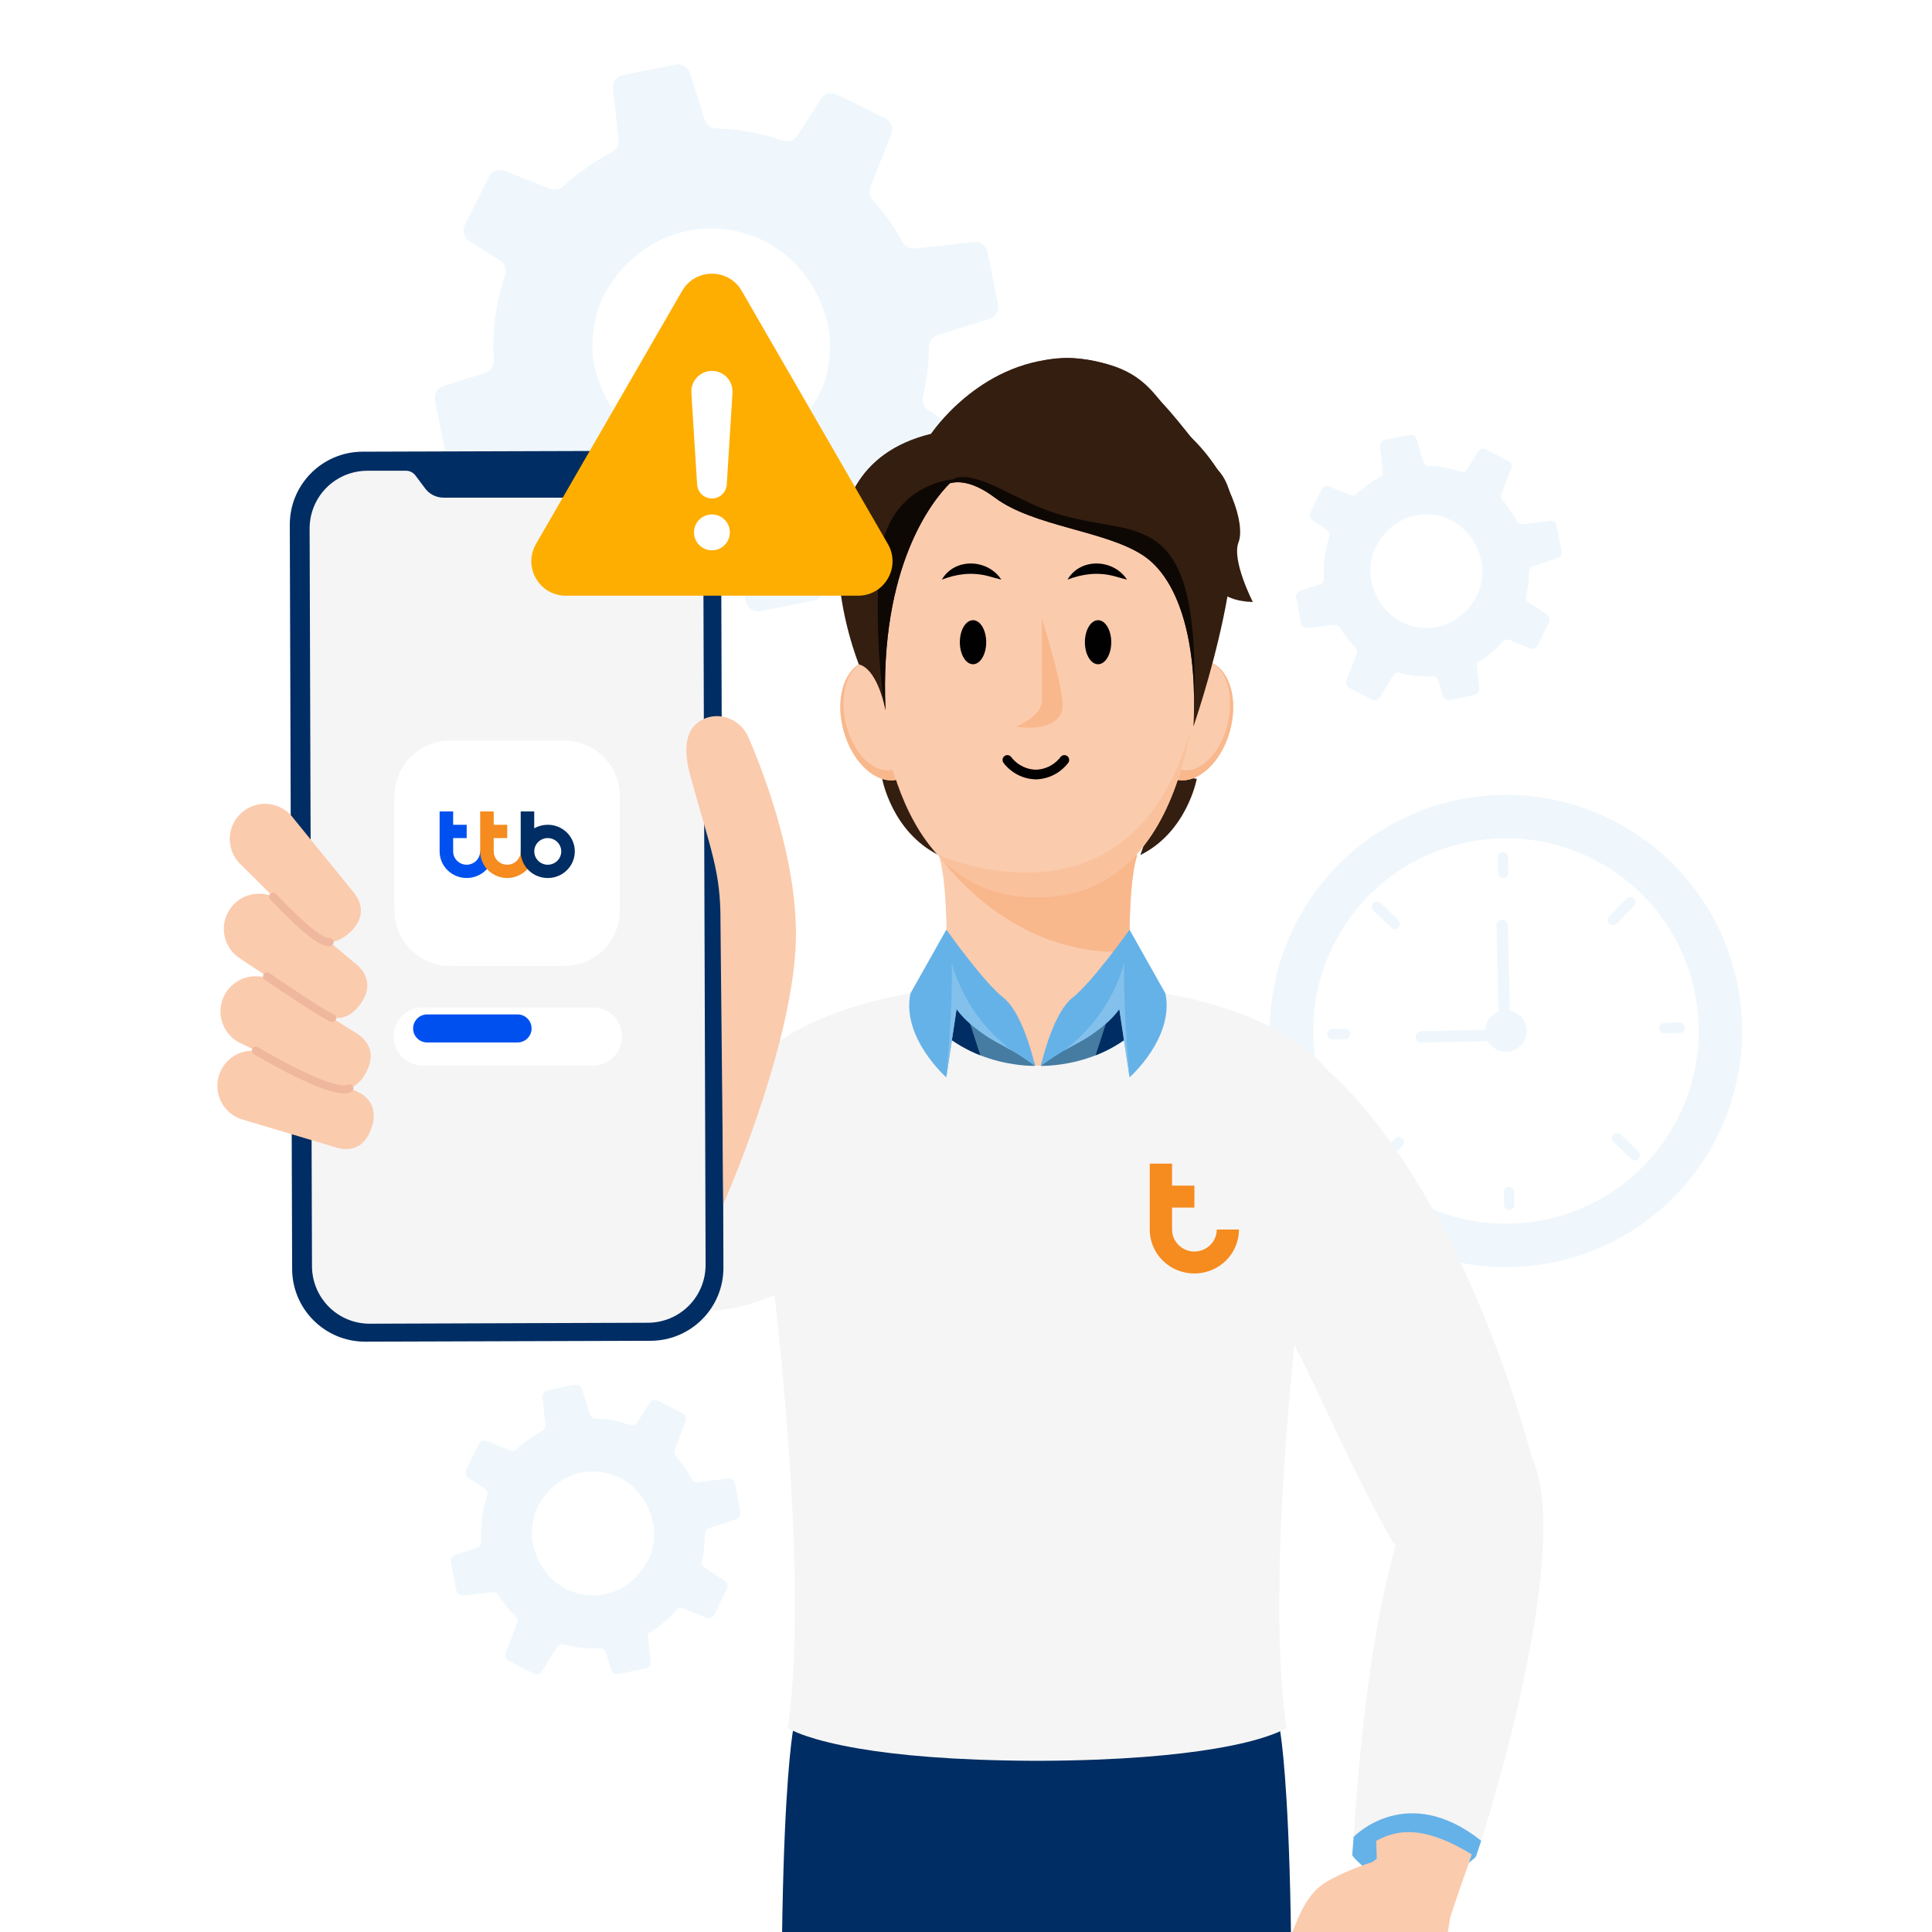 <svg width="240" height="240" viewBox="0 0 240 240" fill="none" xmlns="http://www.w3.org/2000/svg">
<g clip-path="url(#clip0_500_27965)">
<path d="M57.563 198.199L61.175 197.792C61.476 197.762 61.769 197.906 61.932 198.167C62.14 198.5 62.363 198.828 62.602 199.147C63.044 199.743 63.518 200.293 64.028 200.789C64.266 201.022 64.344 201.376 64.221 201.687L62.826 205.311C62.673 205.696 62.839 206.14 63.208 206.327L66.315 207.918C66.668 208.097 67.091 207.975 67.305 207.639L69.194 204.62C69.372 204.322 69.724 204.184 70.062 204.278C71.49 204.67 72.978 204.826 74.466 204.741C74.826 204.721 75.159 204.961 75.266 205.312L75.898 207.397C76.021 207.792 76.414 208.037 76.814 207.959L80.195 207.267C80.265 207.254 80.33 207.234 80.391 207.202C80.684 207.059 80.865 206.733 80.825 206.391L80.532 203.622L80.459 202.947C81.022 202.624 81.574 202.254 82.101 201.842C82.81 201.287 83.457 200.673 84.029 200.021C84.248 199.772 84.591 199.684 84.894 199.809L87.738 200.966C88.128 201.121 88.569 200.95 88.752 200.566L89.938 198.129L90.276 197.429C90.462 197.049 90.34 196.581 89.99 196.354L87.532 194.731C87.245 194.546 87.104 194.196 87.187 193.865C87.419 192.87 87.55 191.852 87.57 190.833C87.579 190.744 87.579 190.663 87.579 190.576C87.576 190.546 87.581 190.518 87.584 190.49C87.616 190.163 87.838 189.892 88.145 189.795L91.441 188.735C91.479 188.726 91.516 188.708 91.549 188.692C91.869 188.533 92.054 188.164 91.986 187.798L91.32 184.339C91.238 183.921 90.862 183.637 90.446 183.681L86.678 184.107C86.359 184.148 86.053 183.978 85.901 183.686C85.564 183.05 85.172 182.43 84.728 181.832C84.492 181.515 84.246 181.211 83.99 180.92C83.784 180.683 83.723 180.346 83.838 180.051L85.178 176.568C85.327 176.185 85.164 175.744 84.801 175.558L81.725 173.99C81.355 173.799 80.903 173.922 80.673 174.285L79.177 176.674C78.977 176.995 78.594 177.13 78.245 177.01C76.878 176.519 75.445 176.255 73.998 176.214C73.657 176.21 73.353 175.977 73.251 175.637L72.321 172.589C72.196 172.18 71.79 171.935 71.38 172.015L68.02 172.695C67.617 172.776 67.342 173.165 67.39 173.578L67.405 173.739L67.747 176.956C67.783 177.301 67.611 177.625 67.31 177.784L67.307 177.786C66.587 178.166 65.889 178.615 65.22 179.138C64.864 179.417 64.528 179.71 64.202 180.017C63.979 180.233 63.656 180.295 63.371 180.181L60.484 179.007C60.089 178.845 59.638 179.024 59.452 179.41L57.928 182.552C57.886 182.642 57.862 182.737 57.85 182.829C57.819 183.129 57.953 183.438 58.211 183.61L60.178 184.9C60.417 185.061 60.555 185.342 60.544 185.627C60.539 185.702 60.527 185.778 60.503 185.853C59.898 187.656 59.654 189.562 59.778 191.465C59.803 191.788 59.628 192.089 59.354 192.237C59.315 192.258 59.273 192.275 59.229 192.289L56.559 193.146C56.172 193.269 55.938 193.672 56.014 194.083L56.029 194.163L56.676 197.535C56.762 197.959 57.143 198.244 57.562 198.198L57.563 198.199ZM80.696 187.745C80.901 188.275 81.066 188.847 81.182 189.458C81.399 190.623 81.164 192.46 80.649 193.524C80.594 193.638 80.537 193.749 80.48 193.86C76.928 200.579 67.669 199.214 66.165 191.617C65.97 190.624 66.097 189.178 66.446 188.071C66.53 187.816 66.621 187.576 66.724 187.372C67.198 186.407 67.785 185.6 68.454 184.944C72.269 181.207 78.621 182.451 80.696 187.745Z" fill="#EFF7FC"/>
<path d="M162.433 78.016L165.744 77.643C166.02 77.615 166.288 77.747 166.438 77.986C166.629 78.292 166.833 78.592 167.052 78.885C167.457 79.431 167.892 79.935 168.359 80.39C168.577 80.604 168.648 80.928 168.536 81.213L167.257 84.535C167.117 84.888 167.269 85.295 167.607 85.467L170.455 86.924C170.779 87.088 171.167 86.977 171.363 86.669L173.095 83.901C173.257 83.629 173.58 83.502 173.891 83.588C175.2 83.947 176.564 84.09 177.927 84.013C178.257 83.994 178.563 84.214 178.66 84.537L179.24 86.447C179.353 86.809 179.713 87.034 180.08 86.962L183.179 86.329C183.243 86.316 183.302 86.298 183.358 86.268C183.627 86.138 183.793 85.838 183.757 85.525L183.487 82.987L183.421 82.368C183.937 82.072 184.442 81.732 184.926 81.355C185.576 80.846 186.168 80.284 186.693 79.686C186.894 79.458 187.208 79.377 187.486 79.492L190.094 80.552C190.451 80.694 190.855 80.538 191.023 80.186L192.11 77.951L192.42 77.31C192.59 76.961 192.478 76.533 192.157 76.324L189.904 74.837C189.641 74.667 189.512 74.347 189.588 74.043C189.801 73.131 189.921 72.198 189.94 71.263C189.948 71.182 189.947 71.107 189.947 71.028C189.945 71.001 189.949 70.975 189.952 70.949C189.981 70.649 190.185 70.401 190.466 70.312L193.488 69.341C193.523 69.332 193.556 69.315 193.586 69.301C193.88 69.155 194.049 68.817 193.987 68.481L193.376 65.31C193.302 64.928 192.957 64.667 192.576 64.708L189.122 65.098C188.829 65.135 188.549 64.98 188.41 64.712C188.1 64.129 187.741 63.561 187.334 63.012C187.117 62.722 186.892 62.443 186.658 62.177C186.468 61.959 186.413 61.651 186.518 61.38L187.747 58.187C187.883 57.836 187.734 57.432 187.401 57.261L184.582 55.824C184.242 55.649 183.827 55.762 183.617 56.095L182.246 58.285C182.062 58.578 181.711 58.703 181.391 58.592C180.138 58.142 178.824 57.9 177.498 57.863C177.185 57.859 176.907 57.645 176.813 57.334L175.961 54.54C175.846 54.165 175.474 53.94 175.099 54.014L172.019 54.637C171.649 54.712 171.397 55.068 171.441 55.446L171.455 55.594L171.768 58.543C171.801 58.859 171.643 59.157 171.368 59.302L171.365 59.304C170.704 59.652 170.065 60.063 169.452 60.543C169.125 60.799 168.817 61.068 168.519 61.349C168.314 61.547 168.018 61.604 167.757 61.499L165.11 60.423C164.748 60.275 164.335 60.439 164.165 60.793L162.768 63.673C162.728 63.755 162.707 63.843 162.696 63.926C162.667 64.202 162.791 64.485 163.027 64.642L164.83 65.825C165.049 65.973 165.176 66.23 165.165 66.491C165.161 66.56 165.15 66.63 165.128 66.699C164.573 68.351 164.35 70.098 164.463 71.843C164.486 72.139 164.326 72.415 164.075 72.551C164.039 72.57 164.001 72.586 163.96 72.599L161.512 73.383C161.158 73.497 160.943 73.866 161.013 74.243L161.026 74.317L161.619 77.407C161.698 77.796 162.048 78.057 162.432 78.014L162.433 78.016ZM183.638 68.433C183.826 68.919 183.977 69.443 184.083 70.003C184.283 71.071 184.067 72.755 183.595 73.73C183.544 73.835 183.492 73.937 183.44 74.038C180.184 80.198 171.697 78.946 170.318 71.982C170.139 71.072 170.255 69.746 170.575 68.732C170.653 68.498 170.736 68.278 170.83 68.091C171.265 67.207 171.803 66.467 172.416 65.865C175.913 62.44 181.735 63.581 183.638 68.434L183.638 68.433Z" fill="#EFF7FC"/>
<path d="M57.039 57.487L64.063 56.719C64.648 56.661 65.217 56.934 65.535 57.426C65.94 58.056 66.373 58.674 66.837 59.278C67.697 60.403 68.618 61.442 69.609 62.38C70.072 62.82 70.224 63.487 69.986 64.075L67.273 70.921C66.976 71.648 67.298 72.487 68.015 72.841L74.057 75.844C74.743 76.182 75.566 75.953 75.982 75.318L79.656 69.615C80.001 69.053 80.685 68.793 81.344 68.97C84.12 69.71 87.013 70.004 89.907 69.844C90.605 69.806 91.254 70.26 91.461 70.924L92.691 74.861C92.93 75.607 93.694 76.071 94.472 75.922L101.046 74.616C101.181 74.591 101.307 74.553 101.427 74.492C101.996 74.223 102.349 73.606 102.271 72.961L101.701 67.73L101.559 66.456C102.653 65.846 103.726 65.146 104.751 64.367C106.131 63.319 107.388 62.16 108.501 60.928C108.926 60.458 109.594 60.291 110.183 60.529L115.714 62.714C116.472 63.006 117.329 62.684 117.685 61.958L119.991 57.354L120.648 56.033C121.01 55.314 120.772 54.431 120.092 54.001L115.312 50.937C114.754 50.587 114.48 49.926 114.642 49.301C115.093 47.421 115.347 45.498 115.387 43.573C115.404 43.406 115.403 43.252 115.403 43.087C115.398 43.032 115.407 42.978 115.414 42.925C115.475 42.308 115.908 41.796 116.504 41.613L122.914 39.611C122.988 39.594 123.059 39.559 123.122 39.529C123.746 39.229 124.105 38.532 123.973 37.84L122.677 31.306C122.519 30.518 121.788 29.981 120.979 30.064L113.652 30.869C113.032 30.945 112.437 30.624 112.142 30.074C111.485 28.873 110.724 27.701 109.859 26.571C109.401 25.973 108.922 25.398 108.425 24.849C108.024 24.401 107.906 23.765 108.13 23.208L110.735 16.628C111.025 15.905 110.708 15.073 110.003 14.721L104.022 11.758C103.301 11.399 102.422 11.631 101.976 12.317L99.067 16.829C98.677 17.434 97.933 17.69 97.254 17.462C94.596 16.536 91.809 16.036 88.997 15.96C88.332 15.953 87.742 15.511 87.543 14.871L85.734 9.112C85.492 8.34 84.702 7.877 83.906 8.029L77.373 9.313C76.588 9.466 76.054 10.2 76.147 10.98L76.176 11.286L76.841 17.362C76.912 18.013 76.577 18.625 75.992 18.925L75.986 18.93C74.585 19.647 73.228 20.494 71.927 21.483C71.235 22.01 70.582 22.564 69.948 23.143C69.514 23.55 68.887 23.669 68.333 23.453L62.718 21.236C61.95 20.93 61.075 21.268 60.713 21.997L57.75 27.932C57.666 28.102 57.621 28.282 57.597 28.454C57.537 29.021 57.798 29.606 58.299 29.93L62.124 32.367C62.589 32.672 62.858 33.201 62.835 33.74C62.826 33.881 62.802 34.026 62.755 34.167C61.58 37.572 61.106 41.172 61.346 44.768C61.395 45.378 61.055 45.947 60.522 46.225C60.446 46.265 60.365 46.298 60.278 46.324L55.087 47.942C54.334 48.175 53.88 48.936 54.028 49.713L54.056 49.864L55.314 56.234C55.481 57.035 56.222 57.572 57.037 57.484L57.039 57.487ZM102.02 37.741C102.419 38.742 102.74 39.822 102.964 40.977C103.387 43.176 102.93 46.647 101.928 48.656C101.821 48.873 101.711 49.082 101.6 49.291C94.694 61.983 76.69 59.404 73.764 45.054C73.385 43.178 73.632 40.447 74.311 38.356C74.476 37.874 74.652 37.421 74.852 37.036C75.775 35.214 76.916 33.689 78.216 32.45C85.634 25.391 97.984 27.742 102.02 37.742V37.741Z" fill="#EFF7FC"/>
<path d="M194.671 156.406C179.023 160.599 162.94 151.313 158.747 135.666C154.554 120.019 163.84 103.935 179.487 99.742C195.135 95.55 211.218 104.835 215.411 120.483C219.604 136.13 210.318 152.214 194.671 156.406Z" fill="#EFF7FC"/>
<path d="M207.808 140.045C201.198 151.493 186.559 155.416 175.11 148.806C163.661 142.196 159.738 127.556 166.348 116.108C172.958 104.659 187.598 100.736 199.047 107.346C210.496 113.956 214.418 128.596 207.808 140.045Z" fill="white"/>
<path d="M173.742 115.213C173.988 114.955 173.979 114.547 173.723 114.298L171.51 112.172C171.253 111.926 170.844 111.935 170.596 112.191C170.35 112.449 170.359 112.857 170.615 113.105L172.827 115.232C173.085 115.478 173.493 115.469 173.742 115.213Z" fill="#EFF7FC"/>
<path d="M203.56 143.962C203.806 143.704 203.797 143.296 203.541 143.048L201.329 140.921C201.071 140.675 200.663 140.684 200.415 140.94C200.169 141.198 200.178 141.606 200.434 141.855L202.646 143.981C202.904 144.227 203.312 144.218 203.56 143.962Z" fill="#EFF7FC"/>
<path d="M173.298 141.434C173.547 141.178 173.955 141.169 174.213 141.415C174.469 141.664 174.478 142.072 174.232 142.329L172.105 144.542C171.857 144.798 171.449 144.807 171.191 144.561C170.935 144.312 170.926 143.904 171.172 143.647L173.298 141.434Z" fill="#EFF7FC"/>
<path d="M202.962 111.597C202.704 111.351 202.296 111.36 202.048 111.616L199.921 113.828C199.675 114.086 199.684 114.494 199.94 114.742C200.198 114.988 200.606 114.979 200.854 114.723L202.981 112.511C203.227 112.253 203.218 111.845 202.962 111.597Z" fill="#EFF7FC"/>
<path d="M167.067 127.797C167.423 127.79 167.72 128.073 167.727 128.43C167.733 128.786 167.45 129.083 167.094 129.09L165.532 129.121C165.176 129.127 164.879 128.844 164.872 128.487C164.866 128.131 165.149 127.834 165.505 127.827L167.067 127.797Z" fill="#EFF7FC"/>
<path d="M209.31 127.669C209.304 127.313 209.007 127.03 208.65 127.036L206.717 127.075C206.361 127.082 206.077 127.379 206.084 127.735C206.091 128.092 206.388 128.375 206.744 128.368L208.677 128.33C209.034 128.323 209.317 128.026 209.31 127.669Z" fill="#EFF7FC"/>
<path d="M186.812 148.103C186.805 147.746 187.088 147.449 187.445 147.443C187.801 147.436 188.098 147.719 188.105 148.076L188.135 149.637C188.142 149.993 187.859 150.291 187.502 150.297C187.146 150.304 186.849 150.021 186.842 149.664L186.812 148.103Z" fill="#EFF7FC"/>
<path d="M186.685 105.858C186.328 105.865 186.045 106.162 186.052 106.518L186.091 108.452C186.097 108.808 186.394 109.091 186.751 109.085C187.107 109.078 187.39 108.781 187.384 108.425L187.345 106.491C187.338 106.135 187.041 105.852 186.685 105.858Z" fill="#EFF7FC"/>
<path d="M184.822 129.34L176.591 129.524C176.198 129.531 175.873 129.221 175.863 128.827C175.856 128.434 176.166 128.109 176.56 128.099L184.498 127.922C184.533 127.33 184.771 126.748 185.214 126.287C185.482 126.008 185.798 125.802 186.136 125.67L185.897 114.976C185.89 114.583 186.2 114.258 186.594 114.249C186.987 114.241 187.312 114.551 187.322 114.946L187.558 125.536C188.036 125.626 188.493 125.851 188.87 126.213C189.899 127.203 189.934 128.839 188.943 129.869C187.953 130.898 186.318 130.933 185.288 129.942C185.099 129.761 184.944 129.557 184.822 129.34Z" fill="#EFF7FC"/>
<path d="M76.239 157.76C76.239 157.76 82.772 167.117 97.099 160.474L95.816 133.95L76.239 157.76Z" fill="#F5F5F5"/>
<path d="M183.332 230.667C174.275 223.193 168.283 230.13 167.978 230.485C167.978 230.485 174.241 238.791 183.339 230.668L183.332 230.667Z" fill="#65B2E8"/>
<path d="M171.422 241.076C171.422 241.076 170.436 218.714 170.695 210.061C170.767 207.608 171.212 201.287 174.77 199.75C177.712 198.484 183.015 199.638 184.427 201.59C185.839 203.543 188.556 208.594 188.223 210.613C186.237 222.617 181.995 231.776 178.995 241.836C177.946 245.36 171.422 241.076 171.422 241.076Z" fill="#FBCBAD"/>
<path d="M172.078 252.187C172.489 251.883 173.064 250.946 173.02 250.131C172.925 248.013 172.45 245.076 173.123 242.513C173.341 241.678 174.423 241.349 175.346 241.279C176.149 241.216 179.324 242.08 179.163 242.942C178.568 246.108 177.979 248.601 177.014 251.295C176.617 252.401 174.641 254.137 173.183 255.184C170.824 256.877 168.428 258.719 165.949 260.342C164.216 261.476 164.328 258.459 166.152 257.421C166.152 257.421 171.495 252.606 172.07 252.185L172.078 252.187Z" fill="#FBCBAD"/>
<path d="M170.548 241.304L167.288 250.005C167.288 250.005 160.71 257.697 159.035 259.414C157.36 261.131 155.904 258.966 157.805 256.729C159.707 254.492 164.269 247.66 164.269 247.66C164.269 247.66 166.836 237.774 166.872 236.669C166.908 235.564 170.54 241.303 170.54 241.303L170.548 241.304Z" fill="#FBCBAD"/>
<path d="M173.041 244.933L169.324 253.451C169.324 253.451 162.365 260.809 160.597 262.438C158.83 264.066 157.498 261.824 159.512 259.695C161.526 257.566 166.43 250.95 166.43 250.95C166.43 250.95 169.516 241.213 169.621 240.113C169.719 239.012 173.041 244.933 173.041 244.933Z" fill="#FBCBAD"/>
<path d="M176.919 244.164L173.202 252.681C173.202 252.681 165.529 260.527 163.769 262.157C162.002 263.785 160.67 261.543 162.684 259.414C164.698 257.286 170.314 250.189 170.314 250.189C170.314 250.189 173.4 240.452 173.505 239.353C173.611 238.253 176.925 244.173 176.925 244.173L176.919 244.164Z" fill="#FBCBAD"/>
<path d="M172.633 230.071C169.653 231.173 167.128 234.596 166.317 237.665C165.496 240.74 164.515 244.12 166.432 246.65C167.753 248.388 169.887 248.806 172.063 248.972C174.717 249.178 175.745 250.17 177.226 247.961C178.708 245.751 180.537 238.479 180.206 235.845C179.848 232.986 176.337 228.712 172.624 230.078L172.633 230.071Z" fill="#FBCBAD"/>
<path d="M171.166 231.124C169.32 231.594 166.324 232.818 164.696 233.815C162.856 234.936 161.764 236.955 160.974 238.955C160.182 240.963 158.317 244.131 158.408 244.869C158.499 245.608 161.188 245.389 162.224 244.417C163.26 243.444 163.876 242.1 164.898 241.117C166.425 239.637 170.689 238.254 170.689 238.254L171.174 231.126L171.166 231.124Z" fill="#FBCBAD"/>
<path d="M183.332 230.667L183.4 230.476C183.497 230.182 183.714 229.551 183.998 228.658C186.677 220.283 199.023 178.083 185.511 177.776C185.511 177.776 171.905 169.492 168.154 228.185C168.166 228.846 167.945 229.813 167.977 230.493C168.28 230.145 174.281 223.202 183.33 230.674L183.332 230.667Z" fill="#F5F5F5"/>
<path d="M183.332 230.667L183.4 230.476L183.999 228.659C174.83 221.398 168.358 227.982 168.154 228.185L167.977 230.493C171.135 228.839 174.087 224.794 183.33 230.674L183.332 230.667Z" fill="#65B2E8"/>
<path d="M140.295 118.212C140.31 120.495 140.379 123.186 140.541 126.369C140.541 126.369 137.328 132.389 128.958 132.404H128.919C120.549 132.381 117.344 126.369 117.344 126.369C118.182 109.901 116.675 106.395 116.599 106.226V106.218H141.286C141.286 106.218 140.233 108.371 140.295 118.212Z" fill="#FBCBAD"/>
<path d="M158.957 307.633L156.689 381.678C156.689 381.678 155.898 382.316 154.376 382.916C151.563 384.046 146.252 385.069 138.965 381.678L129.373 250.018H128.159L118.566 381.678C107.36 386.891 100.842 381.678 100.842 381.678L98.567 307.633C95.254 230.721 98.567 214.645 98.567 214.645H158.957C158.957 214.645 162.27 230.721 158.957 307.633Z" fill="#002D63"/>
<path d="M140.295 118.212C125.353 119.034 116.837 106.572 116.606 106.226V106.218H141.294C141.294 106.218 140.241 108.371 140.303 118.212H140.295Z" fill="#F9B78C"/>
<path d="M109.589 96.747C109.589 96.747 110.773 103.328 116.599 106.218L113.094 96.216L109.589 96.747Z" fill="#341E10"/>
<path d="M148.666 96.747C148.666 96.747 147.482 103.328 141.656 106.218L145.161 96.216L148.666 96.747Z" fill="#341E10"/>
<path d="M104.678 90.258C104.678 90.258 104.678 90.258 104.678 90.266C104.678 90.266 104.678 90.273 104.678 90.281C104.716 90.458 104.762 90.635 104.808 90.811C105.877 94.694 108.721 97.323 111.28 96.893C111.395 96.87 111.503 96.847 111.611 96.816C114.247 96.085 115.477 92.211 114.354 88.167C113.24 84.123 110.196 81.424 107.552 82.154C105.031 82.854 103.794 86.421 104.67 90.258H104.678Z" fill="#FBCBAD"/>
<path d="M104.678 90.258C104.678 90.258 104.678 90.258 104.678 90.265C104.678 90.265 104.678 90.273 104.678 90.281C104.716 90.458 104.762 90.635 104.808 90.811C105.877 94.694 108.721 97.323 111.28 96.893C111.142 96.47 111.003 96.047 110.88 95.616C110.827 95.632 110.773 95.647 110.711 95.655C108.505 96.047 106.053 93.656 105.131 90.112C105.093 89.95 105.054 89.789 105.016 89.627C105.016 89.627 105.016 89.62 105.016 89.612C105.016 89.612 105.016 89.612 105.016 89.604C104.263 86.098 105.331 82.846 107.498 82.216C107.898 82.093 108.321 82.078 108.736 82.147C108.736 82.108 108.736 82.078 108.736 82.047C108.336 82.008 107.944 82.047 107.552 82.154C105.031 82.854 103.794 86.421 104.67 90.258H104.678Z" fill="#F9B78C"/>
<path d="M152.909 90.258C152.909 90.258 152.909 90.258 152.909 90.266C152.909 90.266 152.909 90.273 152.909 90.281C152.87 90.458 152.824 90.635 152.778 90.811C151.71 94.694 148.866 97.323 146.306 96.893C146.191 96.87 146.083 96.847 145.976 96.816C143.339 96.085 142.11 92.211 143.232 88.167C144.346 84.123 147.39 81.424 150.034 82.154C152.555 82.854 153.793 86.421 152.916 90.258H152.909Z" fill="#FBCBAD"/>
<path d="M152.909 90.258C152.909 90.258 152.909 90.258 152.909 90.265C152.909 90.265 152.909 90.273 152.909 90.281C152.871 90.458 152.824 90.635 152.778 90.811C151.71 94.694 148.866 97.323 146.307 96.893C146.445 96.47 146.583 96.047 146.706 95.616C146.76 95.632 146.814 95.647 146.875 95.655C149.081 96.047 151.533 93.656 152.456 90.112C152.494 89.95 152.532 89.789 152.571 89.627C152.571 89.627 152.571 89.62 152.571 89.612C152.571 89.612 152.571 89.612 152.571 89.604C153.324 86.098 152.256 82.846 150.088 82.216C149.689 82.093 149.266 82.078 148.851 82.147C148.851 82.108 148.851 82.078 148.851 82.047C149.25 82.008 149.642 82.047 150.034 82.154C152.555 82.854 153.793 86.421 152.917 90.258H152.909Z" fill="#F9B78C"/>
<path d="M148.842 82.047C148.719 84.568 148.45 87.559 147.874 90.65C147.497 92.71 146.99 94.832 146.306 96.877C143.716 104.619 138.643 111.454 128.805 111.454C123.494 111.454 119.566 109.463 116.676 106.411C107.214 96.431 108.775 75.12 108.775 75.12C109.559 49.918 128.812 51.032 128.812 51.032C128.812 51.032 148.058 49.918 148.842 75.12C148.842 75.12 149.05 77.957 148.858 82.039L148.842 82.047Z" fill="#FBCBAD"/>
<path d="M118.536 59.528C118.536 59.528 118.521 59.543 118.513 59.551C118.444 59.605 118.259 59.766 117.983 60.043L117.967 60.058C115.946 62.08 109.228 70.207 109.997 88.213C109.997 88.213 109.982 88.136 109.951 87.99C109.743 87.013 108.782 83.061 106.692 82.531C106.692 82.531 96.892 58.459 115.662 53.885L118.528 59.536L118.536 59.528Z" fill="#341E10"/>
<path d="M148.319 88.489C148.542 79.34 146.367 71.798 141.917 68.938C137.19 65.886 128.374 65.409 123.562 61.804C120.941 59.843 119.112 59.728 117.99 60.035C117.052 60.289 116.599 60.835 116.599 60.835L115.661 53.885C115.661 53.885 121.51 45.051 131.725 44.521C141.94 43.982 145.698 52.155 151.402 58.498C157.105 64.841 148.25 90.258 148.25 90.258C148.289 89.658 148.312 89.074 148.319 88.489Z" fill="#341E10"/>
<path d="M155.629 74.781C147.343 74.574 148.742 65.356 139.719 56.007C130.688 46.658 117.99 58.459 117.99 58.459L115.669 53.885H115.677C115.93 53.577 124.662 43.483 133.893 44.536C135.353 44.705 136.591 44.944 137.644 45.251C137.651 45.251 137.659 45.251 137.667 45.259C139.911 45.912 141.371 46.858 142.555 48.003C144.377 49.764 145.56 51.993 147.997 54.354C152.77 58.982 154.73 65.133 153.854 67.37C152.977 69.607 155.629 74.774 155.629 74.774V74.781Z" fill="#341E10"/>
<path d="M120.872 82.516C121.777 82.516 122.51 81.29 122.51 79.779C122.51 78.267 121.777 77.042 120.872 77.042C119.968 77.042 119.235 78.267 119.235 79.779C119.235 81.29 119.968 82.516 120.872 82.516Z" fill="#010101"/>
<path d="M136.406 82.516C137.31 82.516 138.043 81.29 138.043 79.779C138.043 78.267 137.31 77.042 136.406 77.042C135.502 77.042 134.769 78.267 134.769 79.779C134.769 81.29 135.502 82.516 136.406 82.516Z" fill="#010101"/>
<path d="M118.536 59.528C118.536 59.528 118.52 59.543 118.513 59.551C118.336 59.666 118.159 59.828 117.982 60.043L117.967 60.058C115.946 62.08 109.228 70.207 109.996 88.213C109.996 88.213 109.981 88.136 109.95 87.99C109.727 86.736 108.69 80.278 109.151 70.668C109.666 59.928 118.528 59.535 118.528 59.535L118.536 59.528Z" fill="#0E0804"/>
<path d="M132.218 94.402C132.218 94.402 130.995 96.216 128.559 96.216H128.797C126.361 96.216 125.139 94.402 125.139 94.402" stroke="#010101" stroke-width="1.2" stroke-miterlimit="10" stroke-linecap="round"/>
<path d="M158.949 196.055C158.826 203.013 159.057 209.448 159.795 214.66C159.795 214.66 159.71 214.722 159.51 214.829C159.172 215.006 158.519 215.321 157.412 215.69C157.397 215.698 157.381 215.706 157.358 215.706C155.975 216.175 153.892 216.728 150.879 217.228C146.206 218.012 139.28 218.689 129.219 218.735C129.089 218.735 128.966 218.735 128.835 218.735C128.704 218.735 128.581 218.735 128.451 218.735C118.39 218.689 111.464 218.02 106.791 217.228C103.778 216.721 101.695 216.167 100.312 215.706C100.289 215.706 100.273 215.698 100.258 215.69C99.151 215.321 98.498 215.006 98.16 214.829C97.96 214.722 97.875 214.66 97.875 214.66C98.613 209.448 98.836 203.013 98.721 196.055C98.267 168.616 92.549 133.142 92.549 133.142C94.524 130.682 97.306 128.798 100.181 127.384C106.399 124.324 113.086 123.417 113.086 123.417C113.97 125.024 114.992 126.354 116.091 127.438C121.203 132.496 127.897 132.458 128.827 132.42C129.757 132.458 136.46 132.496 141.563 127.438C142.662 126.354 143.685 125.031 144.568 123.417C144.568 123.417 151.255 124.324 157.473 127.384C160.348 128.798 163.13 130.682 165.106 133.142C165.106 133.142 159.387 168.623 158.934 196.062L158.949 196.055Z" fill="#F5F5F5"/>
<path d="M128.566 132.412C127.583 132.412 124.854 132.304 121.78 131.097C120.212 130.482 118.551 129.575 116.999 128.253C116.691 127.991 116.392 127.714 116.1 127.43V120.426L117.383 121.618L128.467 131.966C128.536 132.25 128.574 132.42 128.574 132.42L128.566 132.412Z" fill="#467CA2"/>
<path d="M121.78 131.097C120.212 130.482 118.552 129.575 116.999 128.253L116.846 122.763L120.012 125.662L121.78 131.097Z" fill="#002D63"/>
<path d="M119.243 122.425C119.243 122.51 119.236 122.594 119.228 122.687L118.828 125.37L117.552 133.834C117.552 133.834 111.972 128.922 113.094 123.409L117.552 115.498C117.552 115.498 117.552 115.506 117.568 115.521C117.598 115.567 117.652 115.667 117.729 115.821C118.175 116.705 119.351 119.327 119.251 122.433L119.243 122.425Z" fill="#65B2E8"/>
<path d="M128.566 132.412C128.513 132.373 128.42 132.312 128.32 132.235C127.244 131.466 126.407 130.928 125.707 130.513C124.193 129.613 123.324 129.283 122.018 128.337C121.157 127.714 119.85 126.753 118.836 125.354C118.605 125.031 118.382 124.685 118.19 124.309C117.929 123.809 117.714 123.271 117.568 122.686C117.483 122.333 117.437 122.079 117.383 121.602C117.114 119.173 117.537 115.736 117.568 115.506V115.49C117.568 115.49 117.575 115.506 117.583 115.513C117.852 115.89 122.225 122.033 124.654 123.947C126.768 125.608 128.098 130.451 128.466 131.958C128.536 132.243 128.574 132.412 128.574 132.412H128.566Z" fill="#65B2E8"/>
<path d="M125.7 130.521C124.186 129.621 123.317 129.291 122.011 128.345C121.15 127.722 119.843 126.761 118.829 125.362L117.553 133.827C117.553 133.827 118.022 129.037 118.183 124.324C118.244 122.679 118.268 121.034 118.221 119.604C118.46 120.465 118.79 121.426 119.244 122.425C120.404 125.031 122.372 127.968 125.7 130.521Z" fill="#83C1EC"/>
<path d="M129.311 132.412C130.295 132.412 133.024 132.304 136.098 131.097C137.666 130.482 139.326 129.575 140.879 128.253C141.186 127.991 141.486 127.714 141.778 127.43V120.426L140.495 121.618L129.411 131.966C129.342 132.25 129.304 132.42 129.304 132.42L129.311 132.412Z" fill="#467CA2"/>
<path d="M136.099 131.097C137.667 130.482 139.327 129.575 140.879 128.253L141.033 122.763L137.866 125.662L136.099 131.097Z" fill="#002D63"/>
<path d="M138.627 122.425C138.627 122.509 138.635 122.594 138.642 122.686L139.042 125.369L140.318 133.834C140.318 133.834 145.898 128.921 144.776 123.409L140.318 115.498C140.318 115.498 140.318 115.505 140.303 115.521C140.272 115.567 140.218 115.667 140.141 115.821C139.695 116.705 138.519 119.327 138.619 122.433L138.627 122.425Z" fill="#65B2E8"/>
<path d="M129.311 132.412C129.365 132.373 129.457 132.312 129.557 132.235C130.633 131.466 131.471 130.928 132.171 130.513C133.685 129.613 134.553 129.283 135.86 128.337C136.721 127.714 138.027 126.753 139.042 125.354C139.273 125.031 139.495 124.685 139.688 124.309C139.949 123.809 140.164 123.271 140.31 122.686C140.395 122.333 140.441 122.079 140.495 121.602C140.764 119.173 140.341 115.736 140.31 115.506V115.49C140.31 115.49 140.303 115.506 140.295 115.513C140.026 115.89 135.652 122.033 133.224 123.947C131.11 125.608 129.78 130.451 129.411 131.958C129.342 132.243 129.304 132.412 129.304 132.412H129.311Z" fill="#65B2E8"/>
<path d="M132.179 130.521C133.693 129.621 134.561 129.291 135.868 128.345C136.729 127.722 138.036 126.761 139.05 125.362L140.326 133.827C140.326 133.827 139.857 129.037 139.696 124.324C139.634 122.679 139.611 121.034 139.657 119.604C139.419 120.465 139.089 121.426 138.635 122.425C137.474 125.031 135.507 127.968 132.179 130.521Z" fill="#83C1EC"/>
<path d="M148.32 88.489C148.543 79.34 146.367 71.798 141.917 68.938C137.19 65.886 128.374 65.409 123.563 61.804C120.942 59.843 119.112 59.728 117.99 60.035C118.036 59.882 118.697 57.983 124.216 60.689C129.958 63.51 130.864 64.049 138.043 65.271C145.007 66.455 148.988 69.177 148.32 88.489Z" fill="#0E0804"/>
<path d="M129.427 76.826C129.427 76.826 132.494 86.56 131.933 88.266C130.964 91.196 126.184 90.25 126.184 90.25C126.184 90.25 129.427 89.104 129.427 86.998V76.834V76.826Z" fill="#F9B78C"/>
<path fill-rule="evenodd" clip-rule="evenodd" d="M151.148 152.739C151.148 153.462 150.856 154.162 150.334 154.669C149.811 155.184 149.111 155.469 148.374 155.469C147.636 155.469 146.936 155.184 146.414 154.669C145.891 154.154 145.599 153.462 145.599 152.739V150.01H148.374V147.281H145.599V144.552H142.824V152.739C142.824 154.185 143.408 155.576 144.446 156.599C145.484 157.621 146.898 158.198 148.366 158.198C149.834 158.198 151.248 157.621 152.286 156.599C153.323 155.576 153.908 154.185 153.908 152.739H151.133H151.148Z" fill="#F68B1F"/>
<path d="M147.874 90.65C147.497 92.71 146.99 94.832 146.306 96.877C143.716 104.619 138.643 111.454 128.805 111.454C123.493 111.454 119.566 109.463 116.676 106.411C116.66 106.341 116.637 106.28 116.622 106.218C116.622 106.218 140.464 116.99 147.881 90.642L147.874 90.65Z" fill="#FAC19D"/>
<path d="M165.122 133.135C165.122 133.135 181.762 146.509 191.469 185.519C191.469 185.519 179.487 203.205 172.477 190.627C165.467 178.057 160.625 164.595 156.659 160.72L165.122 133.135Z" fill="#F5F5F5"/>
<path d="M117 72C118.602 69.246 122.704 69.419 124.386 72C123.79 71.864 123.27 71.695 122.697 71.546C120.769 71.06 118.886 71.274 117 72Z" fill="#010101"/>
<path d="M132.614 72C134.216 69.246 138.319 69.419 140 72C139.404 71.864 138.884 71.695 138.311 71.546C136.383 71.06 134.501 71.274 132.614 72Z" fill="#010101"/>
<path fill-rule="evenodd" clip-rule="evenodd" d="M80.487 56C85.489 55.986 89.557 60.027 89.576 65.029L89.866 157.468C89.879 162.47 85.839 166.538 80.837 166.557L45.379 166.667C40.377 166.681 36.308 162.64 36.29 157.638L36 65.199C35.986 60.197 40.027 56.129 45.029 56.111L80.487 56Z" fill="#002D63"/>
<path d="M45.604 58.476H50.39C50.883 58.462 51.347 58.697 51.633 59.097L52.815 60.68C53.358 61.403 54.21 61.826 55.112 61.821H70.68C71.587 61.821 72.438 61.394 72.977 60.666L74.145 59.065C74.426 58.66 74.895 58.421 75.388 58.43H80.156C82.061 58.421 83.888 59.171 85.241 60.514C86.589 61.858 87.353 63.681 87.358 65.586L87.652 157.127C87.652 159.028 86.906 160.855 85.563 162.203C84.219 163.552 82.401 164.311 80.496 164.316L45.94 164.435C44.04 164.444 42.208 163.694 40.864 162.351C39.516 161.007 38.757 159.184 38.757 157.279L38.462 65.738C38.439 63.828 39.18 61.983 40.519 60.62C41.858 59.258 43.69 58.485 45.6 58.48L45.604 58.476Z" fill="#F5F5F6"/>
<g filter="url(#filter0_d_500_27965)">
<path d="M70.092 91H55.908C52.093 91 49 94.093 49 97.908V112.092C49 115.907 52.093 119 55.908 119H70.092C73.907 119 77 115.907 77 112.092V97.908C77 94.093 73.907 91 70.092 91Z" fill="white"/>
</g>
<path fill-rule="evenodd" clip-rule="evenodd" d="M59.645 105.764C59.645 106.201 59.47 106.622 59.155 106.932C58.84 107.243 58.411 107.418 57.969 107.418C57.526 107.418 57.097 107.243 56.782 106.932C56.467 106.622 56.292 106.201 56.292 105.764V104.109H57.973V102.455H56.292V100.8H54.611V105.764C54.611 106.639 54.966 107.484 55.596 108.101C56.227 108.723 57.08 109.068 57.973 109.068C58.866 109.068 59.719 108.718 60.35 108.101C60.98 107.48 61.335 106.639 61.335 105.764H59.645Z" fill="#0050F0"/>
<path fill-rule="evenodd" clip-rule="evenodd" d="M64.683 105.764C64.683 106.202 64.508 106.622 64.193 106.933C63.877 107.243 63.449 107.419 63.007 107.419C62.564 107.419 62.135 107.243 61.82 106.933C61.505 106.622 61.33 106.202 61.33 105.764V104.109H63.011V102.455H61.33V100.8H59.649V105.764C59.649 106.639 60.004 107.484 60.634 108.101C61.264 108.723 62.118 109.069 63.011 109.069C63.904 109.069 64.757 108.719 65.388 108.101C66.018 107.48 66.373 106.639 66.373 105.764H64.683Z" fill="#F68B1F"/>
<path fill-rule="evenodd" clip-rule="evenodd" d="M68.044 107.419C67.598 107.419 67.173 107.243 66.858 106.933C66.543 106.622 66.368 106.202 66.368 105.764C66.368 105.326 66.543 104.906 66.858 104.595C67.173 104.285 67.602 104.109 68.044 104.109C68.486 104.109 68.915 104.285 69.23 104.595C69.546 104.906 69.721 105.326 69.721 105.764C69.721 106.202 69.546 106.622 69.23 106.933C68.915 107.243 68.486 107.419 68.044 107.419ZM68.044 102.455C67.453 102.455 66.876 102.608 66.363 102.897V100.8H64.683L64.683 105.764C64.683 106.421 64.879 107.06 65.247 107.602C65.615 108.145 66.14 108.57 66.757 108.819C67.37 109.069 68.049 109.134 68.701 109.007C69.353 108.881 69.953 108.565 70.421 108.101C70.889 107.637 71.209 107.051 71.34 106.407C71.471 105.764 71.401 105.099 71.147 104.495C70.894 103.891 70.465 103.374 69.909 103.011C69.357 102.648 68.705 102.455 68.044 102.455Z" fill="#002D63"/>
<g filter="url(#filter1_d_500_27965)">
<path d="M73.657 124.148H52.519C50.525 124.148 48.908 125.765 48.908 127.758C48.908 129.752 50.525 131.368 52.519 131.368H73.657C75.652 131.368 77.268 129.752 77.268 127.758C77.268 125.765 75.652 124.148 73.657 124.148Z" fill="white"/>
</g>
<path d="M64.292 126.016H53.063C52.1 126.016 51.319 126.795 51.319 127.757C51.319 128.719 52.1 129.499 53.063 129.499H64.292C65.255 129.499 66.035 128.719 66.035 127.757C66.035 126.795 65.255 126.016 64.292 126.016Z" fill="#0050F0"/>
<path d="M43.385 115.901C41.586 117.516 39.755 117.369 38.145 115.569L29.663 107.149C28.048 105.35 28.2 102.589 29.998 100.974C31.797 99.359 34.557 99.51 36.172 101.31L43.707 110.581C45.322 112.381 45.188 114.286 43.389 115.901H43.385Z" fill="#FBCBAD"/>
<path d="M44.692 124.832C43.238 126.76 41.412 126.967 39.485 125.513L29.544 118.878C27.616 117.424 27.234 114.681 28.688 112.753C30.142 110.825 32.883 110.443 34.811 111.897L43.984 119.554C45.911 121.008 46.146 122.909 44.692 124.837V124.832Z" fill="#FBCBAD"/>
<path d="M45.427 133.331C44.245 135.434 42.464 135.885 40.358 134.702L29.616 129.456C27.514 128.274 26.764 125.605 27.946 123.502C29.128 121.399 31.797 120.649 33.899 121.832L44.015 128.191C46.117 129.374 46.605 131.223 45.422 133.331H45.427Z" fill="#FBCBAD"/>
<path d="M46.112 140.233C45.289 142.501 43.605 143.242 41.337 142.419L29.883 139C27.615 138.176 26.442 135.668 27.261 133.4C28.084 131.131 30.591 129.958 32.859 130.777L43.881 135.392C46.149 136.216 46.936 137.96 46.112 140.228V140.233Z" fill="#FBCBAD"/>
<path d="M89.85 149.606C89.85 149.606 98.084 131.025 98.825 117.815C99.381 107.811 95.08 96.478 92.96 91.559C92.012 89.364 89.403 88.306 87.269 89.387C85.691 90.188 84.573 92.074 85.737 96.308C88.318 105.713 89.537 108.214 89.5 114.5" fill="#FBCBAD"/>
<path d="M33.923 111.382C33.923 111.382 39.508 117.428 40.947 117.019" stroke="#EFB79E" stroke-miterlimit="10" stroke-linecap="round"/>
<path d="M33.167 121.298C33.167 121.298 39.883 125.886 41.263 126.465" stroke="#EFB79E" stroke-miterlimit="10" stroke-linecap="round"/>
<path d="M31.788 130.515C31.788 130.515 41.264 136.234 43.408 135.199" stroke="#EFB79E" stroke-miterlimit="10" stroke-linecap="round"/>
<path d="M84.734 36.139C86.38 33.287 90.497 33.287 92.144 36.139L110.298 67.583C111.944 70.435 109.886 74 106.593 74H70.284C66.991 74 64.933 70.435 66.579 67.583C68.226 64.731 84.734 36.139 84.734 36.139Z" fill="#FEAE00"/>
<path d="M85.885 48.794C85.793 47.321 86.963 46.075 88.439 46.075C89.915 46.075 91.085 47.321 90.993 48.794L90.28 60.193C90.219 61.166 89.413 61.923 88.439 61.923C87.464 61.923 86.658 61.166 86.597 60.193L85.885 48.794Z" fill="white"/>
<path d="M90.666 66.133C90.666 67.364 89.668 68.362 88.438 68.362C87.207 68.362 86.209 67.364 86.209 66.133C86.209 64.902 87.207 63.904 88.438 63.904C89.668 63.904 90.666 64.902 90.666 66.133Z" fill="white"/>
</g>
<defs>
<filter id="filter0_d_500_27965" x="47" y="90" width="32" height="32" filterUnits="userSpaceOnUse" color-interpolation-filters="sRGB">
<feFlood flood-opacity="0" result="BackgroundImageFix"/>
<feColorMatrix in="SourceAlpha" type="matrix" values="0 0 0 0 0 0 0 0 0 0 0 0 0 0 0 0 0 0 127 0" result="hardAlpha"/>
<feOffset dy="1"/>
<feGaussianBlur stdDeviation="1"/>
<feComposite in2="hardAlpha" operator="out"/>
<feColorMatrix type="matrix" values="0 0 0 0 0.919 0 0 0 0 0.919 0 0 0 0 0.919 0 0 0 1 0"/>
<feBlend mode="normal" in2="BackgroundImageFix" result="effect1_dropShadow_500_27965"/>
<feBlend mode="normal" in="SourceGraphic" in2="effect1_dropShadow_500_27965" result="shape"/>
</filter>
<filter id="filter1_d_500_27965" x="47.908" y="124.148" width="30.36" height="9.22" filterUnits="userSpaceOnUse" color-interpolation-filters="sRGB">
<feFlood flood-opacity="0" result="BackgroundImageFix"/>
<feColorMatrix in="SourceAlpha" type="matrix" values="0 0 0 0 0 0 0 0 0 0 0 0 0 0 0 0 0 0 127 0" result="hardAlpha"/>
<feOffset dy="1"/>
<feGaussianBlur stdDeviation="0.5"/>
<feComposite in2="hardAlpha" operator="out"/>
<feColorMatrix type="matrix" values="0 0 0 0 0.918 0 0 0 0 0.918 0 0 0 0 0.918 0 0 0 1 0"/>
<feBlend mode="normal" in2="BackgroundImageFix" result="effect1_dropShadow_500_27965"/>
<feBlend mode="normal" in="SourceGraphic" in2="effect1_dropShadow_500_27965" result="shape"/>
</filter>
<clipPath id="clip0_500_27965">
<rect width="240" height="240" fill="white"/>
</clipPath>
</defs>
</svg>
